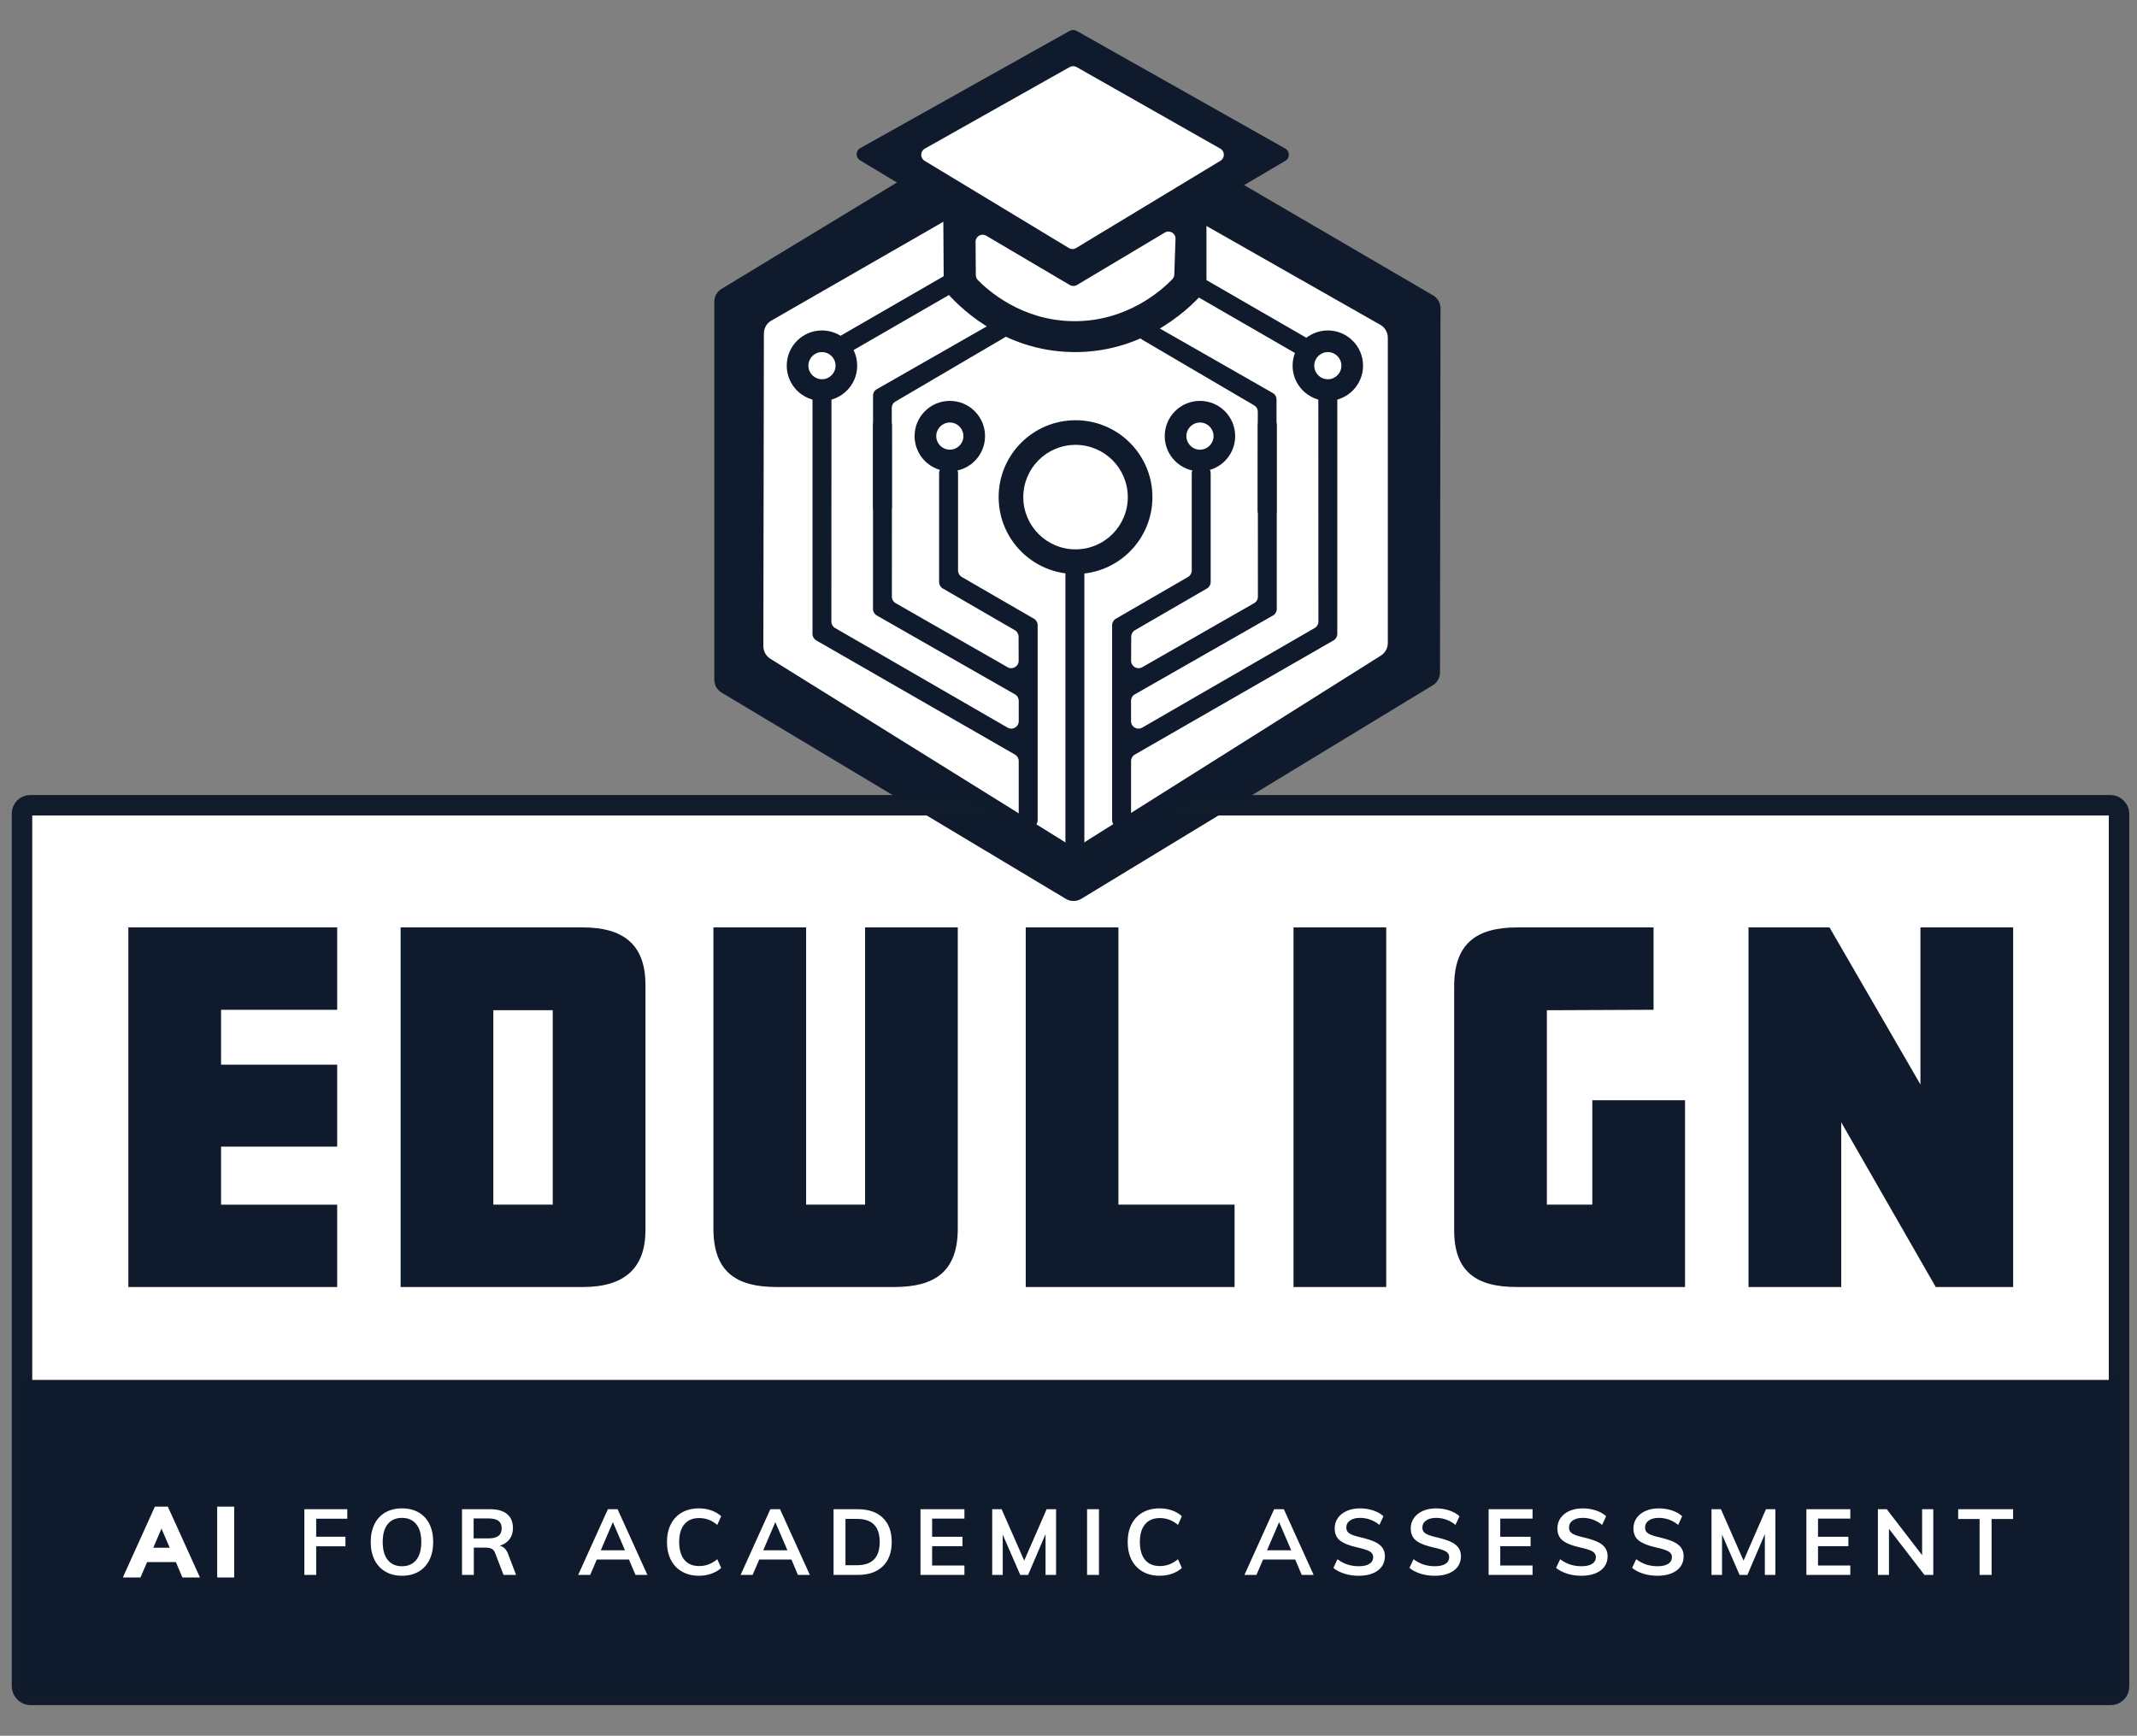 <?xml version="1.0" encoding="UTF-8"?>
<svg id="Camada_1" xmlns="http://www.w3.org/2000/svg" xmlns:xlink="http://www.w3.org/1999/xlink" viewBox="0 0 1671.43 1357.71">
  <rect x="0" y="0" width="1671.43" height="1357.71" fill="#808080" stroke="none"/>
  <defs>
    <style>
      .cls-1 {
        stroke: #101b2c;
        stroke-width: 16px;
      }

      .cls-1, .cls-2 {
        fill: none;
      }

      .cls-1, .cls-3 {
        stroke-miterlimit: 10;
      }

      .cls-4, .cls-3 {
        fill: #fff;
      }

      .cls-3 {
        stroke: #fff;
        stroke-width: 4px;
      }

      .cls-5 {
        fill: #0f1b2c;
      }

      .cls-6 {
        clip-path: url(#clippath);
      }
    </style>
    <clipPath id="clippath">
      <polygon class="cls-2" points="770.44 631.3 670 593.67 -74.43 555.09 -74.43 1484.85 1787.29 1454 1725.57 562.1 998.41 593.67 848.12 668.83 770.44 631.3"/>
    </clipPath>
  </defs>
  <path class="cls-4" d="M838.88,38.57l-156.03,84.7,36.29,16.45-135.42,106.04v268.52c47.14,35.14,94.29,70.29,141.43,105.43-14.1,3.38-28.2,6.76-42.3,10.14H23.65v695.87h1627.28l6.44-689.43c-234.46-2.1-468.91-4.19-703.37-6.29,4.03-6.72,8.05-13.44,12.08-20.16l135.34-62.12,1.73-179.06-2.57-122.89-156.97-80.47,31.43-52.16-136.16-74.57Z"/>
  <g>
    <path class="cls-5" d="M737.38,173.73l-134.07,77.03c-3.61,2.07-5.83,5.91-5.84,10.07l-.43,244.55c0,4.03,2.07,7.77,5.49,9.9l231.99,144.38c3.78,2.36,8.58,2.34,12.35-.03l233.16-146.84c3.38-2.13,5.44-5.85,5.44-9.85v-238.77c0-4.19-2.25-8.05-5.89-10.12l-135.63-77.11c-.24-.13-.47-.28-.7-.43-1.22-.81-2.44-1.63-3.67-2.44-5.98-3.98-6.96-12.38-2.06-17.63,4.52-4.84,9.03-9.68,13.55-14.52,3.88-4.16,10.19-4.9,14.93-1.77,1.96,1.3,3.92,2.6,5.89,3.9.18.12.37.23.55.34l148.47,86.68c3.58,2.09,5.78,5.92,5.77,10.07l-.41,284.92c0,4.06-2.13,7.82-5.6,9.93l-274.97,167.06c-3.69,2.24-8.32,2.26-12.03.04l-269.31-161.36c-3.51-2.1-5.66-5.89-5.66-9.98V235.93c0-4.07,2.13-7.84,5.61-9.95,47.49-28.81,94.98-57.61,142.47-86.42,3.8-2.31,8.59-2.24,12.33.16l20.53,13.2c7.72,4.96,6.93,16.48-1.39,20.35h0c-.3.14-.6.29-.89.46Z"/>
    <rect class="cls-5" x="833.3" y="442.26" width="14.82" height="226.57"/>
    <path class="cls-5" d="M901.36,388.84c0,33.21-26.92,60.14-60.14,60.14s-60.14-26.92-60.14-60.14,26.92-60.14,60.14-60.14,60.14,26.92,60.14,60.14ZM841.22,347.96c-22.57,0-40.87,18.3-40.87,40.87s18.3,40.87,40.87,40.87,40.87-18.3,40.87-40.87-18.3-40.87-40.87-40.87Z"/>
    <g>
      <path class="cls-5" d="M770.44,341.11c0,15.21-12.33,27.55-27.55,27.55s-27.55-12.33-27.55-27.55,12.33-27.55,27.55-27.55,27.55,12.33,27.55,27.55ZM742.9,330.49c-5.86,0-10.62,4.75-10.62,10.62s4.75,10.62,10.62,10.62,10.62-4.75,10.62-10.62-4.75-10.62-10.62-10.62Z"/>
      <path class="cls-5" d="M670.44,286.02c0,15.21-12.33,27.55-27.55,27.55s-27.55-12.33-27.55-27.55,12.33-27.55,27.55-27.55,27.55,12.33,27.55,27.55ZM642.89,275.4c-5.86,0-10.62,4.75-10.62,10.62s4.75,10.62,10.62,10.62,10.62-4.75,10.62-10.62-4.75-10.62-10.62-10.62Z"/>
      <path class="cls-5" d="M635.48,311.29v184.57c0,2.08,1.11,4,2.92,5.04,51.82,29.78,103.64,59.56,155.46,89.33,1.8,1.04,2.92,2.96,2.92,5.04v45.48c0,2.62,1.75,4.92,4.28,5.61l3.19.87c3.7,1.01,7.34-1.77,7.34-5.61v-152.63c0-2.07-1.11-3.99-2.9-5.03l-56.47-32.68c-1.8-1.04-2.9-2.96-2.9-5.03v-76.13c0-3.21-2.6-5.81-5.81-5.81h-3.19c-3.21,0-5.81,2.6-5.81,5.81v85.15c0,2.07,1.11,3.99,2.9,5.03,18.78,10.88,37.57,21.76,56.35,32.64,1.79,1.04,2.89,2.94,2.9,5.01.03,6.29.05,12.57.08,18.86.02,4.48-4.82,7.29-8.7,5.07-29.18-16.71-58.37-33.41-87.55-50.12-1.81-1.04-2.93-2.96-2.92-5.05l.05-134.18c0-3.21-2.6-5.81-5.81-5.81h-3.19c-3.21,0-5.81,2.6-5.81,5.81v143.82c0,2.09,1.12,4.01,2.93,5.05,36.04,20.57,72.08,41.15,108.12,61.72,1.81,1.03,2.93,2.96,2.93,5.05,0,5.31,0,10.63,0,15.94,0,4.48-4.84,7.27-8.72,5.03l-134.91-77.92c-1.8-1.04-2.91-2.96-2.91-5.04.02-58.3.04-116.59.06-174.89,0-3.21-2.6-5.81-5.81-5.81h-3.19c-3.21,0-5.81,2.6-5.81,5.81Z"/>
    </g>
    <g>
      <path class="cls-5" d="M938.53,313.56c15.21,0,27.55,12.33,27.55,27.55,0,15.21-12.33,27.55-27.55,27.55-15.21,0-27.55-12.33-27.55-27.55,0-15.21,12.33-27.55,27.55-27.55ZM927.92,341.11c0,5.86,4.75,10.62,10.62,10.62s10.62-4.75,10.62-10.62-4.75-10.62-10.62-10.62c-5.86,0-10.62,4.75-10.62,10.62Z"/>
      <path class="cls-5" d="M1038.54,258.47c15.21,0,27.55,12.33,27.55,27.55,0,15.21-12.33,27.55-27.55,27.55-15.21,0-27.55-12.33-27.55-27.55,0-15.21,12.33-27.55,27.55-27.55ZM1027.92,286.02c0,5.86,4.75,10.62,10.62,10.62,5.86,0,10.62-4.75,10.62-10.62s-4.75-10.62-10.62-10.62c-5.86,0-10.62,4.75-10.62,10.62Z"/>
      <path class="cls-5" d="M1045.95,311.29v184.57c0,2.08-1.11,4-2.92,5.04-51.82,29.78-103.64,59.56-155.46,89.33-1.8,1.04-2.92,2.96-2.92,5.04v38.74s0,6.74,0,6.74c0,2.62-1.75,4.92-4.28,5.61l-3.19.87c-3.7,1.01-7.34-1.77-7.34-5.61v-152.63c0-2.07,1.11-3.99,2.9-5.03l56.47-32.68c1.8-1.04,2.9-2.96,2.9-5.03v-76.13c0-3.21,2.6-5.81,5.81-5.81h3.19c3.21,0,5.81,2.6,5.81,5.81v85.15c0,2.07-1.11,3.99-2.9,5.03-18.78,10.88-37.57,21.76-56.35,32.64-1.79,1.04-2.89,2.94-2.9,5.01-.03,6.29-.05,12.57-.08,18.86-.02,4.48,4.82,7.29,8.7,5.07,29.18-16.71,58.37-33.41,87.55-50.12,1.81-1.04,2.93-2.96,2.92-5.05l-.05-134.18c0-3.21,2.6-5.81,5.81-5.81h3.19c3.21,0,5.81,2.6,5.81,5.81v143.82c0,2.09-1.12,4.01-2.93,5.05-36.04,20.57-72.08,41.15-108.12,61.72-1.81,1.03-2.93,2.96-2.93,5.05,0,5.31,0,10.63,0,15.94,0,4.48,4.84,7.27,8.72,5.03l134.91-77.92c1.8-1.04,2.91-2.96,2.91-5.04-.02-58.3-.04-116.59-.06-174.89,0-3.21,2.6-5.81,5.81-5.81h3.19c3.21,0,5.81,2.6,5.81,5.81Z"/>
    </g>
    <path class="cls-5" d="M836.66,24.14l-163.84,91.73c-3.69,2.06-3.77,7.34-.15,9.52l62.44,37.6c1.64.99,2.65,2.76,2.66,4.68l.37,56.43c0,1.29.47,2.53,1.3,3.52,8.08,9.59,43.07,47.25,100.23,47.78,58.43.54,94.51-38.15,102.64-47.76.84-1,1.3-2.25,1.3-3.56v-58.78c0-1.95,1.03-3.75,2.71-4.74l59.04-34.81c3.65-2.15,3.6-7.45-.09-9.53l-163.21-92.07c-1.67-.94-3.72-.95-5.39,0ZM918.47,214.77c-.05,1.36-.59,2.65-1.53,3.63-7.45,7.73-34.87,33.18-77.27,32.82-40.9-.35-67.33-24.48-74.88-32.2-1-1.02-1.56-2.39-1.57-3.81-.06-8.69-.12-17.39-.19-26.08-.03-4.28,4.62-6.95,8.3-4.78,21.8,12.86,43.59,25.71,65.39,38.57,1.73,1.02,3.89,1.02,5.62-.01,22.92-13.67,45.83-27.35,68.75-41.02,3.74-2.23,8.47.56,8.32,4.91-.31,9.33-.63,18.65-.94,27.98ZM836.01,194c-37.61-22.74-75.23-45.48-112.84-68.22-3.61-2.18-3.52-7.44.15-9.51,37.77-21.27,75.55-42.54,113.32-63.81,1.68-.95,3.74-.94,5.42,0,37.46,21.26,74.92,42.53,112.38,63.79,3.66,2.08,3.73,7.32.13,9.5-37.62,22.75-75.25,45.49-112.87,68.24-1.75,1.06-3.94,1.06-5.69,0Z"/>
    <rect class="cls-5" x="694.02" y="188.02" width="14.78" height="115.49" transform="translate(563.55 -484.56) rotate(60)"/>
    <rect class="cls-5" x="967.65" y="188.02" width="14.78" height="115.49" transform="translate(1675.4 -475.76) rotate(120)"/>
    <path class="cls-5" d="M682.84,396.39v-87.08c0-1.98,1.06-3.81,2.78-4.79l94.96-54.26c2.63-1.5,5.97-.61,7.5,2,.57.98,1.15,1.96,1.72,2.94,1.54,2.63.66,6.01-1.97,7.55-29.21,17.14-58.41,34.28-87.62,51.42-1.69.99-2.73,2.81-2.73,4.77.03,25.82.06,51.64.08,77.45,0,3.05-2.47,5.53-5.52,5.53h-3.69c-3.05,0-5.52-2.47-5.52-5.52Z"/>
    <path class="cls-5" d="M998.41,399.37v-87.08c0-1.98-1.06-3.81-2.78-4.79l-94.96-54.26c-2.63-1.5-5.97-.61-7.5,2-.57.98-1.15,1.96-1.72,2.94-1.54,2.63-.66,6.01,1.97,7.55,29.21,17.14,58.41,34.28,87.62,51.42,1.69.99,2.73,2.81,2.73,4.77-.03,25.82-.06,51.64-.08,77.45,0,3.05,2.47,5.53,5.52,5.53h3.69c3.05,0,5.52-2.47,5.52-5.52Z"/>
  </g>
  <g class="cls-6">
    <g>
      <rect class="cls-1" x="17.21" y="629.85" width="1640.16" height="695.87" rx="6.44" ry="6.44"/>
      <g>
        <path class="cls-5" d="M263.72,1006.67H100.39v-281.25h163.33v64.42h-90.82v42.95h90.82v64.06h-90.82v45.41h90.82v64.42Z"/>
        <path class="cls-5" d="M504.83,962.32c0,30.27-17.25,44.35-48.58,44.35h-142.91v-281.25h142.91c29.92,0,48.58,12.32,48.58,44.7v192.19ZM432.32,942.25v-152.07h-46.46v152.07h46.46Z"/>
        <path class="cls-5" d="M749.12,960.91c0,33.44-17.6,45.76-49.63,45.76h-92.22c-32.03,0-49.28-12.32-49.28-45.76v-235.49h72.51v216.83h46.11v-216.83h72.51v235.49Z"/>
        <path class="cls-5" d="M965.6,1006.67h-163.33v-281.25h72.51v216.83h90.82v64.42Z"/>
        <path class="cls-5" d="M1084.22,1006.67h-72.51v-281.25h72.51v281.25Z"/>
        <path class="cls-5" d="M1317.94,1006.67h-131.65c-31.68,0-48.93-11.97-48.93-44.35v-190.79c0-33.44,17.25-46.11,49.28-46.11h106.66v64.42l-83.43.35v152.07h35.55v-81.66h72.51v146.08Z"/>
        <path class="cls-5" d="M1574.55,1006.67h-60.54l-73.92-128.83v128.83h-72.51v-281.25h63.36l71.11,122.85v-122.85h72.51v281.25Z"/>
      </g>
      <rect class="cls-5" x="17.21" y="1079.35" width="1640.16" height="246.37"/>
      <g>
        <path class="cls-3" d="M138.88,1219.82h-25.12l-5.2,12.05h-9.38l23.24-51.39h7.58l23.31,51.39h-9.31l-5.12-12.05ZM135.77,1212.6l-9.46-22.02-9.46,22.02h18.91Z"/>
        <path class="cls-3" d="M171.87,1180.48h9.31v51.39h-9.31v-51.39Z"/>
        <path class="cls-4" d="M238.06,1180.48h33.56v7.43h-24.32v14.08h22.88v7.51h-22.88v22.38h-9.24v-51.39Z"/>
        <path class="cls-4" d="M301.47,1229.31c-3.68-2.14-6.52-5.2-8.52-9.17-2-3.97-3-8.65-3-14.04s.99-10,2.96-13.97c1.97-3.97,4.8-7.01,8.48-9.13,3.68-2.12,8.02-3.18,13.03-3.18s9.35,1.06,13.03,3.18c3.68,2.12,6.5,5.16,8.45,9.13,1.95,3.97,2.92,8.62,2.92,13.97s-.99,10.07-2.96,14.04c-1.97,3.97-4.79,7.03-8.45,9.17-3.66,2.14-7.99,3.21-12.99,3.21s-9.28-1.07-12.96-3.21ZM325.54,1220.18c2.64-3.27,3.97-7.96,3.97-14.08s-1.32-10.72-3.97-13.97c-2.65-3.25-6.35-4.87-11.12-4.87s-8.47,1.61-11.12,4.84c-2.65,3.22-3.97,7.89-3.97,14s1.32,10.8,3.97,14.08c2.64,3.27,6.35,4.91,11.12,4.91s8.47-1.64,11.12-4.91Z"/>
        <path class="cls-4" d="M403.65,1231.87h-9.82l-6.57-17.11c-.58-1.59-1.47-2.69-2.67-3.32-1.2-.62-2.77-.94-4.69-.94h-9.31v21.37h-9.24v-51.39h22.02c5.82,0,10.25,1.28,13.28,3.83,3.03,2.55,4.55,6.21,4.55,10.97,0,3.42-.9,6.32-2.71,8.7-1.8,2.38-4.37,4.08-7.69,5.09,3.03.63,5.22,2.74,6.57,6.35l6.28,16.46ZM382.06,1203.29c3.51,0,6.11-.65,7.79-1.95,1.69-1.3,2.53-3.27,2.53-5.92s-.83-4.54-2.49-5.81c-1.66-1.27-4.27-1.91-7.83-1.91h-11.62v15.59h11.62Z"/>
        <path class="cls-4" d="M491.92,1219.82h-25.12l-5.2,12.05h-9.38l23.24-51.39h7.58l23.32,51.39h-9.31l-5.12-12.05ZM488.82,1212.6l-9.46-22.02-9.46,22.02h18.91Z"/>
        <path class="cls-4" d="M533.4,1229.27c-3.78-2.17-6.68-5.23-8.7-9.2-2.02-3.97-3.03-8.62-3.03-13.97s1.01-9.93,3.03-13.9,4.92-7.03,8.7-9.17c3.78-2.14,8.19-3.21,13.25-3.21,3.46,0,6.72.54,9.78,1.62,3.05,1.08,5.59,2.59,7.62,4.51l-3.03,6.79c-2.31-1.88-4.61-3.24-6.89-4.08s-4.73-1.26-7.33-1.26c-4.96,0-8.79,1.61-11.51,4.84-2.72,3.22-4.08,7.84-4.08,13.86s1.35,10.72,4.04,13.97c2.69,3.25,6.54,4.87,11.55,4.87,2.6,0,5.04-.42,7.33-1.26,2.29-.84,4.58-2.2,6.89-4.08l3.03,6.79c-2.02,1.93-4.56,3.43-7.62,4.51-3.06,1.08-6.32,1.62-9.78,1.62-5.05,0-9.47-1.08-13.25-3.25Z"/>
        <path class="cls-4" d="M618.97,1219.82h-25.12l-5.2,12.05h-9.38l23.24-51.39h7.58l23.32,51.39h-9.31l-5.12-12.05ZM615.87,1212.6l-9.46-22.02-9.46,22.02h18.91Z"/>
        <path class="cls-4" d="M651.96,1180.48h18.91c8.42,0,14.95,2.24,19.6,6.71,4.64,4.48,6.97,10.78,6.97,18.91s-2.32,14.52-6.97,19.02c-4.64,4.5-11.18,6.75-19.6,6.75h-18.91v-51.39ZM670.29,1224.29c11.84,0,17.76-6.06,17.76-18.19s-5.92-18.05-17.76-18.05h-9.02v36.24h9.02Z"/>
        <path class="cls-4" d="M719.95,1180.48h34.36v7.36h-25.26v14.22h23.75v7.36h-23.75v15.09h25.26v7.36h-34.36v-51.39Z"/>
        <path class="cls-4" d="M825.99,1180.48v51.39h-8.23v-31.91l-13.64,31.91h-6.14l-13.71-31.54v31.54h-8.23v-51.39h7.36l17.68,40.21,17.54-40.21h7.36Z"/>
        <path class="cls-4" d="M850.24,1180.48h9.31v51.39h-9.31v-51.39Z"/>
        <path class="cls-4" d="M893.73,1229.27c-3.78-2.17-6.68-5.23-8.7-9.2-2.02-3.97-3.03-8.62-3.03-13.97s1.01-9.93,3.03-13.9,4.92-7.03,8.7-9.17c3.78-2.14,8.19-3.21,13.25-3.21,3.46,0,6.72.54,9.78,1.62,3.05,1.08,5.59,2.59,7.62,4.51l-3.03,6.79c-2.31-1.88-4.61-3.24-6.89-4.08s-4.73-1.26-7.33-1.26c-4.96,0-8.79,1.61-11.51,4.84-2.72,3.22-4.08,7.84-4.08,13.86s1.35,10.72,4.04,13.97c2.69,3.25,6.54,4.87,11.55,4.87,2.6,0,5.04-.42,7.33-1.26,2.29-.84,4.58-2.2,6.89-4.08l3.03,6.79c-2.02,1.93-4.56,3.43-7.62,4.51-3.06,1.08-6.32,1.62-9.78,1.62-5.05,0-9.47-1.08-13.25-3.25Z"/>
        <path class="cls-4" d="M1013.02,1219.82h-25.12l-5.2,12.05h-9.38l23.24-51.39h7.58l23.31,51.39h-9.31l-5.12-12.05ZM1009.91,1212.6l-9.46-22.02-9.46,22.02h18.91Z"/>
        <path class="cls-4" d="M1051.67,1230.93c-3.44-1.06-6.37-2.57-8.77-4.55l3.18-6.79c2.5,1.88,5.11,3.26,7.83,4.15,2.72.89,5.69,1.34,8.91,1.34,3.56,0,6.32-.62,8.27-1.88,1.95-1.25,2.92-3.01,2.92-5.27,0-1.92-.9-3.4-2.71-4.44-1.8-1.03-4.78-2.01-8.91-2.92-6.45-1.4-11.14-3.2-14.08-5.41-2.94-2.21-4.4-5.44-4.4-9.67,0-3.03.82-5.73,2.45-8.08,1.64-2.36,3.96-4.21,6.97-5.56,3.01-1.35,6.48-2.02,10.43-2.02,3.61,0,7.04.54,10.29,1.62,3.25,1.08,5.91,2.59,7.98,4.51l-3.11,6.79c-4.57-3.66-9.62-5.49-15.16-5.49-3.32,0-5.94.69-7.87,2.06-1.93,1.37-2.89,3.24-2.89,5.59,0,2.02.85,3.56,2.56,4.62,1.71,1.06,4.63,2.04,8.77,2.96,4.28,1.01,7.77,2.11,10.47,3.29,2.69,1.18,4.76,2.7,6.21,4.55,1.44,1.85,2.17,4.18,2.17,6.97,0,3.08-.82,5.76-2.46,8.05-1.63,2.29-3.99,4.05-7.07,5.31-3.08,1.25-6.71,1.88-10.9,1.88-3.95,0-7.64-.53-11.08-1.59Z"/>
        <path class="cls-4" d="M1111.15,1230.93c-3.44-1.06-6.36-2.57-8.77-4.55l3.18-6.79c2.5,1.88,5.11,3.26,7.83,4.15,2.72.89,5.69,1.34,8.91,1.34,3.56,0,6.32-.62,8.27-1.88,1.95-1.25,2.92-3.01,2.92-5.27,0-1.92-.9-3.4-2.71-4.44-1.8-1.03-4.78-2.01-8.91-2.92-6.45-1.4-11.14-3.2-14.08-5.41-2.94-2.21-4.4-5.44-4.4-9.67,0-3.03.82-5.73,2.46-8.08,1.63-2.36,3.96-4.21,6.96-5.56,3.01-1.35,6.48-2.02,10.43-2.02,3.61,0,7.04.54,10.29,1.62,3.25,1.08,5.91,2.59,7.98,4.51l-3.1,6.79c-4.57-3.66-9.62-5.49-15.16-5.49-3.32,0-5.94.69-7.87,2.06-1.92,1.37-2.89,3.24-2.89,5.59,0,2.02.85,3.56,2.56,4.62,1.71,1.06,4.63,2.04,8.77,2.96,4.28,1.01,7.77,2.11,10.47,3.29s4.77,2.7,6.21,4.55c1.44,1.85,2.16,4.18,2.16,6.97,0,3.08-.82,5.76-2.45,8.05-1.64,2.29-3.99,4.05-7.07,5.31-3.08,1.25-6.71,1.88-10.9,1.88-3.95,0-7.64-.53-11.08-1.59Z"/>
        <path class="cls-4" d="M1164.31,1180.48h34.36v7.36h-25.27v14.22h23.75v7.36h-23.75v15.09h25.27v7.36h-34.36v-51.39Z"/>
        <path class="cls-4" d="M1225.85,1230.93c-3.44-1.06-6.37-2.57-8.77-4.55l3.18-6.79c2.5,1.88,5.11,3.26,7.83,4.15,2.72.89,5.69,1.34,8.91,1.34,3.56,0,6.32-.62,8.27-1.88,1.95-1.25,2.92-3.01,2.92-5.27,0-1.92-.9-3.4-2.71-4.44-1.8-1.03-4.78-2.01-8.91-2.92-6.45-1.4-11.14-3.2-14.08-5.41-2.94-2.21-4.4-5.44-4.4-9.67,0-3.03.82-5.73,2.45-8.08,1.64-2.36,3.96-4.21,6.97-5.56,3.01-1.35,6.48-2.02,10.43-2.02,3.61,0,7.04.54,10.29,1.62,3.25,1.08,5.91,2.59,7.98,4.51l-3.11,6.79c-4.57-3.66-9.62-5.49-15.16-5.49-3.32,0-5.94.69-7.87,2.06-1.93,1.37-2.89,3.24-2.89,5.59,0,2.02.85,3.56,2.56,4.62,1.71,1.06,4.63,2.04,8.77,2.96,4.28,1.01,7.77,2.11,10.47,3.29,2.69,1.18,4.76,2.7,6.21,4.55,1.44,1.85,2.17,4.18,2.17,6.97,0,3.08-.82,5.76-2.46,8.05-1.63,2.29-3.99,4.05-7.07,5.31-3.08,1.25-6.71,1.88-10.9,1.88-3.95,0-7.64-.53-11.08-1.59Z"/>
        <path class="cls-4" d="M1285.33,1230.93c-3.44-1.06-6.36-2.57-8.77-4.55l3.18-6.79c2.5,1.88,5.11,3.26,7.83,4.15,2.72.89,5.69,1.34,8.91,1.34,3.56,0,6.32-.62,8.27-1.88,1.95-1.25,2.92-3.01,2.92-5.27,0-1.92-.9-3.4-2.71-4.44-1.8-1.03-4.78-2.01-8.91-2.92-6.45-1.4-11.14-3.2-14.08-5.41-2.94-2.21-4.4-5.44-4.4-9.67,0-3.03.82-5.73,2.46-8.08,1.63-2.36,3.96-4.21,6.96-5.56,3.01-1.35,6.48-2.02,10.43-2.02,3.61,0,7.04.54,10.29,1.62,3.25,1.08,5.91,2.59,7.98,4.51l-3.1,6.79c-4.57-3.66-9.62-5.49-15.16-5.49-3.32,0-5.94.69-7.87,2.06-1.92,1.37-2.89,3.24-2.89,5.59,0,2.02.85,3.56,2.56,4.62,1.71,1.06,4.63,2.04,8.77,2.96,4.28,1.01,7.77,2.11,10.47,3.29s4.77,2.7,6.21,4.55c1.44,1.85,2.16,4.18,2.16,6.97,0,3.08-.82,5.76-2.45,8.05-1.64,2.29-3.99,4.05-7.07,5.31-3.08,1.25-6.71,1.88-10.9,1.88-3.95,0-7.64-.53-11.08-1.59Z"/>
        <path class="cls-4" d="M1388.58,1180.48v51.39h-8.23v-31.91l-13.64,31.91h-6.13l-13.71-31.54v31.54h-8.23v-51.39h7.36l17.69,40.21,17.54-40.21h7.36Z"/>
        <path class="cls-4" d="M1412.84,1180.48h34.36v7.36h-25.26v14.22h23.75v7.36h-23.75v15.09h25.26v7.36h-34.36v-51.39Z"/>
        <path class="cls-4" d="M1512.09,1180.48v51.39h-6.93l-27.72-36.02v36.02h-8.66v-51.39h6.93l27.65,35.95v-35.95h8.73Z"/>
        <path class="cls-4" d="M1548.32,1188.13h-16.75v-7.65h42.95v7.65h-16.82v43.74h-9.38v-43.74Z"/>
      </g>
    </g>
  </g>
</svg>